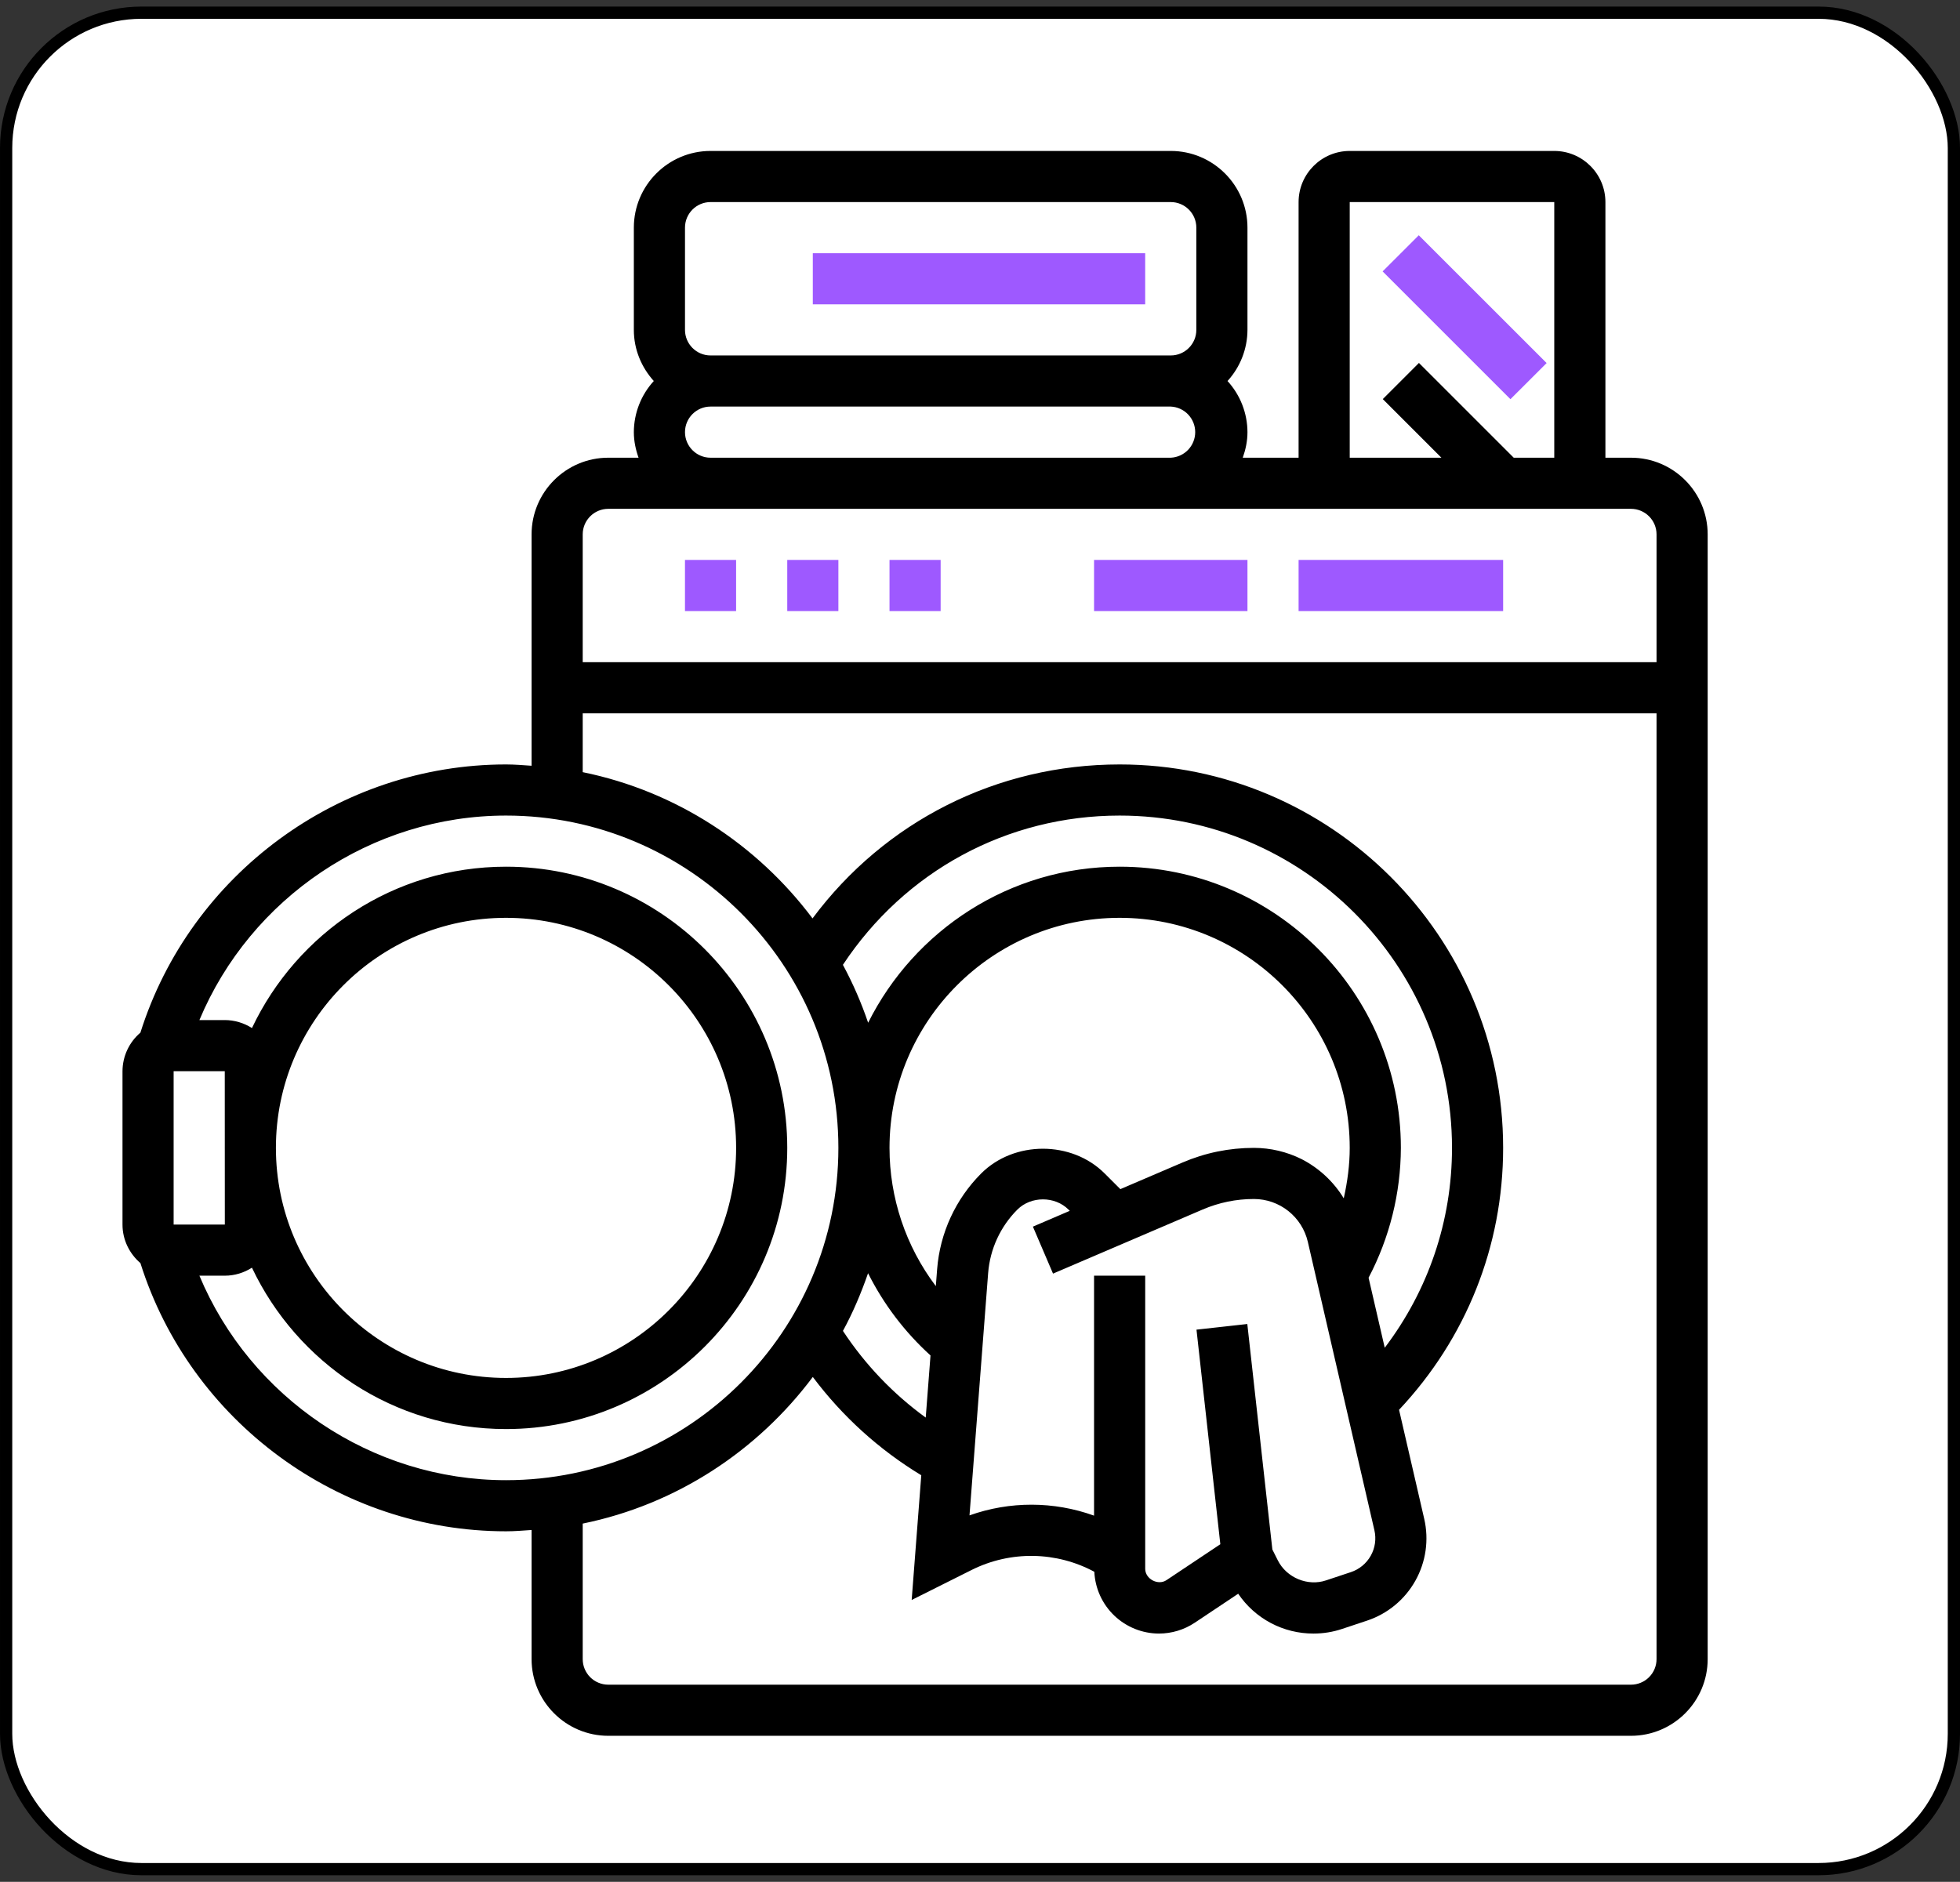 <svg width="126" height="121" viewBox="0 0 126 121" fill="none" xmlns="http://www.w3.org/2000/svg">
<rect x="0" y="0" width="126" height="121" fill="#333333" stroke="none"/>
<rect x="0.394" y="0.816" width="125.213" height="119.367" rx="8.699" fill="white" stroke="black" stroke-width="0.787"/>
<path d="M104.848 29.43H103.205V12.993C103.205 11.181 101.73 9.706 99.917 9.706H86.768C84.956 9.706 83.481 11.181 83.481 12.993V29.43H79.891C80.076 28.913 80.194 28.364 80.194 27.786C80.19 26.569 79.733 25.397 78.912 24.499C79.733 23.6 80.19 22.428 80.194 21.212V14.637C80.194 11.918 77.982 9.706 75.263 9.706H45.678C42.959 9.706 40.747 11.918 40.747 14.637V21.212C40.747 22.479 41.242 23.624 42.029 24.499C41.208 25.397 40.751 26.569 40.747 27.786C40.747 28.364 40.866 28.913 41.05 29.43H39.104C36.385 29.43 34.173 31.642 34.173 34.36V49.237C33.627 49.201 33.085 49.153 32.529 49.153C21.805 49.153 12.234 56.219 9.026 66.398C8.666 66.704 8.378 67.083 8.179 67.511C7.98 67.939 7.877 68.405 7.875 68.876V78.738C7.875 79.731 8.327 80.613 9.027 81.216C12.236 91.395 21.805 98.461 32.529 98.461C33.085 98.461 33.627 98.414 34.173 98.377V106.679C34.173 109.398 36.385 111.61 39.104 111.61H104.848C107.567 111.61 109.779 109.398 109.779 106.679V34.36C109.779 31.642 107.567 29.43 104.848 29.43ZM86.768 12.993H99.917V29.43H97.311L91.218 23.337L88.894 25.661L92.662 29.43H86.768V12.993ZM44.035 14.637C44.035 13.731 44.771 12.993 45.678 12.993H75.263C76.17 12.993 76.907 13.731 76.907 14.637V21.212C76.907 22.117 76.17 22.855 75.263 22.855H45.678C44.771 22.855 44.035 22.117 44.035 21.212V14.637ZM44.035 27.786C44.035 26.88 44.771 26.142 45.678 26.142H75.263C75.686 26.161 76.086 26.343 76.379 26.649C76.671 26.955 76.835 27.362 76.835 27.786C76.835 28.21 76.671 28.617 76.379 28.923C76.086 29.229 75.686 29.411 75.263 29.43H45.678C44.771 29.43 44.035 28.692 44.035 27.786ZM39.104 32.717H104.848C105.755 32.717 106.492 33.455 106.492 34.36V42.578H37.46V34.36C37.46 33.455 38.196 32.717 39.104 32.717ZM14.451 73.838L14.453 78.738H11.162V68.876H14.449L14.451 73.776L14.449 73.807L14.451 73.838ZM12.819 82.025H14.449C15.094 82.025 15.69 81.833 16.197 81.511C19.098 87.633 25.317 91.887 32.529 91.887C42.498 91.887 50.609 83.776 50.609 73.807C50.609 63.839 42.498 55.727 32.529 55.727C25.317 55.727 19.098 59.981 16.197 66.103C15.675 65.769 15.069 65.59 14.449 65.589H12.819C16.1 57.746 23.879 52.44 32.529 52.44C44.311 52.44 53.896 62.026 53.896 73.807C53.896 85.588 44.311 95.174 32.529 95.174C23.879 95.174 16.1 89.868 12.819 82.025ZM32.529 59.015C40.686 59.015 47.322 65.65 47.322 73.807C47.322 81.964 40.686 88.6 32.529 88.6C24.372 88.6 17.737 81.964 17.737 73.807C17.737 65.65 24.372 59.015 32.529 59.015ZM81.795 99.632L80.184 85.132L76.917 85.495L78.45 99.293L74.987 101.602C74.443 101.965 73.62 101.528 73.62 100.869V82.025H70.332V97.454C67.746 96.521 64.915 96.515 62.325 97.437L63.523 81.861C63.642 80.318 64.309 78.869 65.403 77.775C66.282 76.899 67.811 76.899 68.69 77.775L68.771 77.855L66.401 78.871L67.694 81.892L77.308 77.773C78.351 77.324 79.475 77.093 80.611 77.094C81.415 77.095 82.194 77.368 82.823 77.868C83.452 78.368 83.893 79.067 84.075 79.849L88.355 98.396C88.483 98.952 88.399 99.536 88.119 100.033C87.839 100.531 87.384 100.906 86.842 101.086L85.25 101.615C84.078 102.015 82.705 101.451 82.143 100.325L81.795 99.632ZM86.384 77.05C85.73 75.975 84.791 75.103 83.672 74.529C82.721 74.056 81.674 73.809 80.611 73.807C79.02 73.807 77.472 74.124 76.009 74.752L72.023 76.46L71.013 75.451C68.894 73.332 65.196 73.332 63.077 75.451C61.43 77.1 60.425 79.283 60.244 81.608L60.16 82.696C58.227 80.136 57.182 77.015 57.183 73.807C57.183 65.65 63.819 59.015 71.976 59.015C80.133 59.015 86.768 65.65 86.768 73.807C86.768 74.903 86.622 75.988 86.384 77.05ZM59.818 87.153L59.511 91.149C57.415 89.627 55.612 87.739 54.189 85.575C54.831 84.397 55.359 83.149 55.804 81.866C56.804 83.861 58.165 85.654 59.818 87.153ZM87.98 82.157C89.334 79.581 90.046 76.717 90.056 73.807C90.056 63.839 81.944 55.727 71.976 55.727C64.898 55.727 58.776 59.825 55.809 65.762C55.373 64.477 54.83 63.231 54.187 62.037C58.161 56.026 64.726 52.44 71.976 52.44C83.757 52.44 93.343 62.026 93.343 73.807C93.343 78.519 91.811 82.974 89.019 86.659L87.98 82.157ZM104.848 108.323H39.104C38.668 108.323 38.25 108.15 37.941 107.842C37.633 107.533 37.46 107.115 37.46 106.679V97.965C43.484 96.737 48.694 93.29 52.252 88.537C54.15 91.071 56.517 93.217 59.225 94.857L58.608 102.876L62.481 100.937C63.707 100.328 65.062 100.021 66.431 100.043C67.8 100.065 69.144 100.415 70.35 101.063C70.4 102.131 70.858 103.139 71.63 103.879C72.403 104.618 73.43 105.033 74.499 105.036C75.324 105.036 76.123 104.794 76.81 104.336L79.599 102.475C80.134 103.267 80.855 103.914 81.7 104.361C82.544 104.807 83.486 105.039 84.441 105.036C85.076 105.036 85.7 104.934 86.293 104.733L87.883 104.204C89.201 103.766 90.308 102.852 90.987 101.64C91.667 100.429 91.87 99.007 91.556 97.654L89.939 90.649C94.247 86.065 96.63 80.133 96.63 73.807C96.63 60.213 85.57 49.153 71.976 49.153C64.083 49.153 56.876 52.816 52.234 59.052C48.676 54.312 43.474 50.875 37.46 49.649V45.866H106.492V106.679C106.492 107.115 106.319 107.533 106.01 107.842C105.702 108.15 105.284 108.323 104.848 108.323Z" fill="black"/>
<path d="M52.252 16.281H73.619V19.568H52.252V16.281ZM88.883 17.451L91.207 15.127L99.426 23.345L97.1 25.667L88.883 17.451ZM44.034 36.004H47.321V39.291H44.034V36.004ZM50.609 36.004H53.896V39.291H50.609V36.004ZM57.183 36.004H60.47V39.291H57.183V36.004ZM70.332 36.004H80.194V39.291H70.332V36.004ZM83.481 36.004H96.63V39.291H83.481V36.004Z" fill="#9E59FF"/>
</svg>
